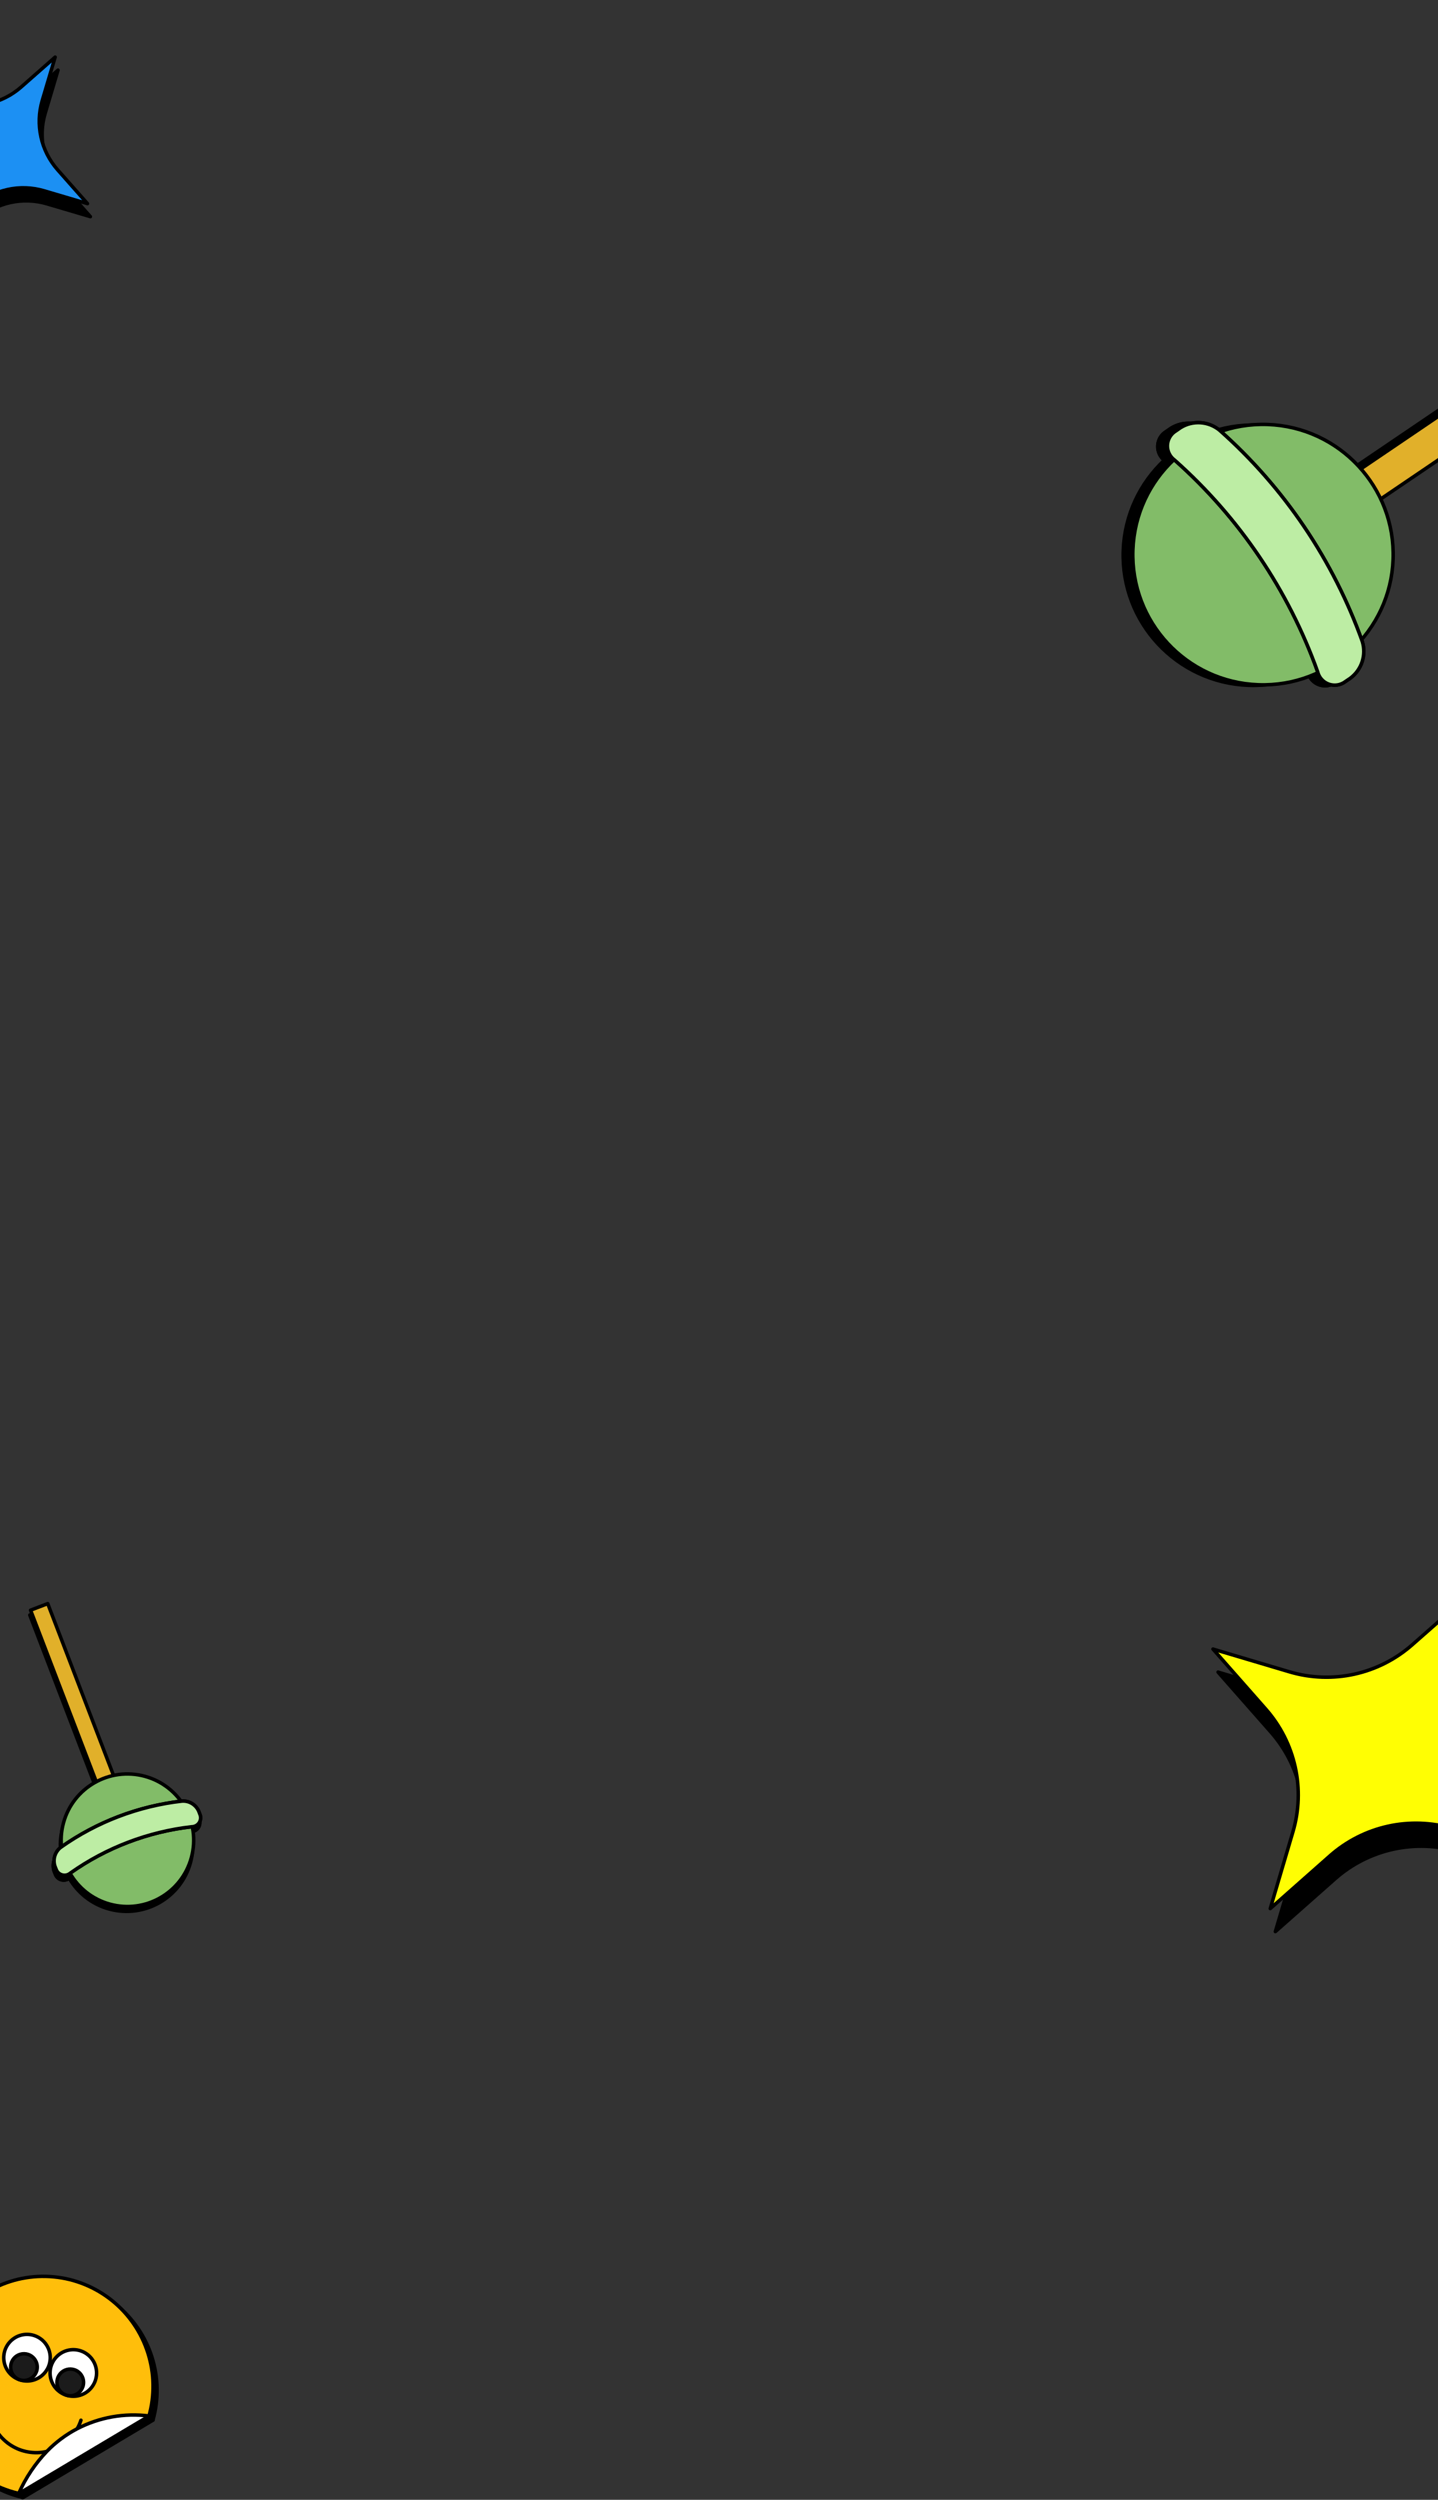 <svg width="412" height="716" viewBox="0 0 412 716" fill="none" xmlns="http://www.w3.org/2000/svg">
<rect x="0" y="0" width="412" height="716" fill="#333333" stroke="none"/>
<g style="mix-blend-mode:multiply">
<path d="M43.819 693.158L6.591 715.324H6.487C5.568 715.105 4.649 714.852 3.73 714.553C-2.116 712.62 -7.266 709.01 -11.082 704.17C-14.899 699.33 -17.212 693.473 -17.737 687.327C-18.261 681.181 -16.973 675.016 -14.032 669.597C-11.091 664.178 -6.627 659.744 -1.193 656.846C4.24 653.947 10.403 652.711 16.531 653.291C22.659 653.872 28.482 656.243 33.277 660.11C38.072 663.978 41.629 669.171 43.505 675.046C45.381 680.921 45.494 687.219 43.83 693.158H43.819Z" fill="black" stroke="black" stroke-linecap="round" stroke-linejoin="round"/>
<path d="M15.22 678.523C14.81 679.777 14.038 680.882 13.002 681.698C11.966 682.513 10.712 683.003 9.398 683.104C8.085 683.206 6.771 682.915 5.622 682.268C4.473 681.621 3.542 680.648 2.945 679.471C2.348 678.294 2.113 676.966 2.268 675.655C2.424 674.344 2.964 673.109 3.821 672.105C4.677 671.102 5.811 670.375 7.079 670.017C8.347 669.659 9.692 669.686 10.945 670.094C11.779 670.365 12.551 670.798 13.217 671.369C13.883 671.94 14.43 672.637 14.827 673.42C15.224 674.203 15.463 675.056 15.53 675.932C15.598 676.807 15.492 677.688 15.22 678.523Z" fill="black" stroke="black" stroke-linecap="round" stroke-linejoin="round"/>
<path d="M11.635 680.342C11.398 681.059 10.954 681.69 10.359 682.154C9.765 682.619 9.046 682.896 8.295 682.952C7.543 683.008 6.792 682.839 6.135 682.467C5.479 682.095 4.948 681.536 4.608 680.862C4.268 680.188 4.136 679.427 4.227 678.678C4.318 677.928 4.629 677.222 5.12 676.649C5.611 676.075 6.261 675.661 6.986 675.458C7.712 675.254 8.482 675.271 9.199 675.506C9.676 675.662 10.118 675.911 10.499 676.239C10.88 676.567 11.193 676.967 11.419 677.417C11.645 677.866 11.781 678.356 11.818 678.858C11.855 679.36 11.793 679.864 11.635 680.342Z" fill="black" stroke="black" stroke-linecap="round" stroke-linejoin="round"/>
<path d="M28.491 682.91C28.079 684.165 27.304 685.269 26.266 686.083C25.227 686.897 23.971 687.384 22.657 687.482C21.342 687.581 20.027 687.286 18.88 686.636C17.732 685.985 16.803 685.008 16.209 683.829C15.616 682.649 15.385 681.319 15.546 680.008C15.707 678.696 16.252 677.462 17.113 676.461C17.974 675.461 19.111 674.738 20.382 674.386C21.653 674.033 22.999 674.066 24.251 674.481C25.928 675.036 27.316 676.236 28.111 677.816C28.906 679.396 29.043 681.228 28.491 682.91Z" fill="black" stroke="black" stroke-linecap="round" stroke-linejoin="round"/>
<path d="M24.906 684.718C24.671 685.436 24.228 686.068 23.634 686.535C23.04 687.001 22.322 687.28 21.57 687.337C20.817 687.395 20.065 687.227 19.408 686.856C18.751 686.484 18.218 685.926 17.878 685.251C17.537 684.577 17.404 683.816 17.494 683.065C17.585 682.315 17.896 681.608 18.387 681.035C18.879 680.461 19.529 680.046 20.256 679.843C20.983 679.64 21.753 679.657 22.47 679.893C23.43 680.211 24.224 680.898 24.681 681.802C25.137 682.706 25.218 683.754 24.906 684.718Z" fill="black" stroke="black" stroke-linecap="round" stroke-linejoin="round"/>
<path d="M24.343 694.355C23.788 696.043 22.906 697.604 21.749 698.951C20.591 700.297 19.18 701.401 17.597 702.201C16.014 703.001 14.289 703.48 12.521 703.612C10.752 703.744 8.975 703.525 7.292 702.969C5.608 702.412 4.049 701.529 2.706 700.369C1.363 699.209 0.261 697.795 -0.537 696.208C-1.335 694.622 -1.814 692.893 -1.945 691.121C-2.077 689.349 -1.858 687.568 -1.303 685.881" stroke="black" stroke-linecap="round" stroke-linejoin="round"/>
<path d="M43.853 693.158L6.625 715.324L6.464 715.416C6.486 715.379 6.505 715.341 6.522 715.301C8.498 710.866 11.218 706.804 14.565 703.291C17.102 700.67 20.043 698.474 23.274 696.785C29.602 693.52 36.768 692.248 43.83 693.135L43.853 693.158Z" fill="black" stroke="black" stroke-linecap="round" stroke-linejoin="round"/>
</g>
<path d="M42.67 692.006L5.442 714.173H5.338C4.419 713.954 3.5 713.7 2.581 713.401C-3.265 711.469 -8.415 707.858 -12.232 703.018C-16.048 698.178 -18.361 692.322 -18.886 686.176C-19.41 680.03 -18.122 673.865 -15.181 668.446C-12.24 663.027 -7.776 658.593 -2.342 655.694C3.091 652.795 9.254 651.559 15.382 652.14C21.51 652.72 27.333 655.091 32.128 658.959C36.923 662.826 40.48 668.02 42.356 673.895C44.232 679.77 44.345 686.068 42.681 692.006H42.67Z" fill="#FFBE0B" stroke="black" stroke-linecap="round" stroke-linejoin="round"/>
<path d="M14.071 677.371C13.661 678.626 12.889 679.731 11.853 680.546C10.817 681.362 9.563 681.851 8.249 681.953C6.936 682.054 5.622 681.763 4.473 681.117C3.324 680.47 2.393 679.497 1.796 678.32C1.199 677.143 0.964 675.815 1.119 674.504C1.275 673.193 1.815 671.957 2.672 670.954C3.528 669.95 4.662 669.224 5.93 668.865C7.198 668.507 8.543 668.534 9.796 668.942C10.63 669.214 11.402 669.647 12.068 670.218C12.734 670.788 13.281 671.485 13.678 672.268C14.075 673.051 14.314 673.905 14.381 674.78C14.449 675.656 14.343 676.536 14.071 677.371Z" fill="white" stroke="black" stroke-linecap="round" stroke-linejoin="round"/>
<path d="M10.486 679.19C10.249 679.907 9.805 680.538 9.21 681.003C8.616 681.467 7.897 681.745 7.146 681.8C6.394 681.856 5.643 681.687 4.986 681.315C4.33 680.943 3.799 680.385 3.459 679.711C3.119 679.036 2.987 678.276 3.078 677.526C3.169 676.776 3.48 676.07 3.971 675.497C4.462 674.924 5.112 674.51 5.838 674.306C6.563 674.103 7.333 674.119 8.05 674.354C8.527 674.511 8.969 674.76 9.35 675.088C9.731 675.416 10.044 675.816 10.27 676.265C10.496 676.715 10.632 677.204 10.669 677.706C10.706 678.208 10.644 678.713 10.486 679.19Z" fill="#1B1B1B" stroke="black" stroke-linecap="round" stroke-linejoin="round"/>
<path d="M27.342 681.758C26.93 683.013 26.155 684.118 25.117 684.932C24.078 685.746 22.822 686.233 21.508 686.331C20.193 686.429 18.878 686.135 17.731 685.484C16.583 684.834 15.654 683.857 15.06 682.677C14.467 681.497 14.236 680.168 14.397 678.856C14.558 677.545 15.103 676.311 15.964 675.31C16.825 674.309 17.962 673.587 19.233 673.234C20.504 672.882 21.85 672.915 23.102 673.329C24.779 673.885 26.167 675.084 26.962 676.665C27.757 678.245 27.894 680.077 27.342 681.758Z" fill="white" stroke="black" stroke-linecap="round" stroke-linejoin="round"/>
<path d="M23.757 683.566C23.522 684.284 23.079 684.917 22.485 685.383C21.891 685.849 21.173 686.129 20.421 686.186C19.668 686.243 18.916 686.075 18.259 685.704C17.602 685.333 17.069 684.774 16.729 684.1C16.388 683.425 16.255 682.665 16.345 681.914C16.436 681.163 16.747 680.457 17.238 679.883C17.73 679.31 18.38 678.895 19.107 678.692C19.834 678.488 20.604 678.506 21.321 678.741C22.281 679.06 23.076 679.746 23.532 680.65C23.988 681.554 24.069 682.602 23.757 683.566Z" fill="#1B1B1B" stroke="black" stroke-linecap="round" stroke-linejoin="round"/>
<path d="M23.194 693.204C22.639 694.892 21.757 696.453 20.6 697.799C19.442 699.145 18.032 700.25 16.448 701.05C14.865 701.849 13.14 702.329 11.371 702.461C9.603 702.592 7.826 702.374 6.142 701.817C4.459 701.261 2.9 700.377 1.557 699.217C0.214 698.057 -0.888 696.644 -1.686 695.057C-2.484 693.47 -2.963 691.741 -3.094 689.969C-3.226 688.197 -3.007 686.417 -2.452 684.729" stroke="black" stroke-linecap="round" stroke-linejoin="round"/>
<path d="M42.704 692.006L5.476 714.173L5.315 714.265C5.337 714.228 5.356 714.189 5.373 714.15C7.349 709.715 10.069 705.653 13.416 702.14C15.954 699.519 18.894 697.322 22.125 695.634C28.453 692.368 35.619 691.096 42.681 691.983L42.704 692.006Z" fill="white" stroke="black" stroke-linecap="round" stroke-linejoin="round"/>
<g style="mix-blend-mode:multiply">
<path d="M16.622 20.091L12.929 32.506C11.922 35.914 11.796 39.522 12.562 42.992C13.329 46.462 14.963 49.681 17.311 52.349L25.89 62.053L13.461 58.382C10.053 57.375 6.445 57.249 2.974 58.015C-0.496 58.782 -3.715 60.416 -6.382 62.764L-16.086 71.343L-12.416 58.914C-11.409 55.506 -11.282 51.898 -12.049 48.427C-12.815 44.957 -14.449 41.738 -16.798 39.071L-25.362 29.344L-12.947 33.037C-9.539 34.044 -5.931 34.171 -2.461 33.404C1.009 32.638 4.229 31.004 6.896 28.655L16.622 20.091Z" fill="black" stroke="black" stroke-linecap="round" stroke-linejoin="round"/>
</g>
<path d="M15.799 16.362L12.105 28.776C11.098 32.184 10.972 35.792 11.738 39.262C12.505 42.732 14.139 45.952 16.488 48.619L25.066 58.323L12.637 54.652C9.229 53.645 5.621 53.519 2.151 54.285C-1.32 55.052 -4.539 56.686 -7.206 59.035L-16.91 67.613L-13.239 55.184C-12.232 51.776 -12.106 48.168 -12.873 44.697C-13.639 41.227 -15.273 38.008 -17.622 35.341L-26.185 25.614L-13.771 29.307C-10.363 30.314 -6.755 30.441 -3.285 29.674C0.186 28.908 3.405 27.274 6.072 24.925L15.799 16.362Z" fill="#1C90F3" stroke="black" stroke-linecap="round" stroke-linejoin="round"/>
<g style="mix-blend-mode:multiply">
<path d="M423.287 462.557L416.751 484.527C414.969 490.559 414.745 496.944 416.102 503.086C417.458 509.227 420.35 514.925 424.507 519.645L439.688 536.819L417.692 530.323C411.66 528.54 405.275 528.317 399.134 529.673C392.992 531.03 387.295 533.921 382.575 538.078L365.401 553.26L371.897 531.264C373.679 525.232 373.902 518.847 372.546 512.705C371.19 506.563 368.298 500.866 364.141 496.146L348.986 478.932L370.956 485.468C376.988 487.25 383.373 487.474 389.514 486.118C395.656 484.761 401.353 481.869 406.073 477.712L423.287 462.557Z" fill="black" stroke="black" stroke-linecap="round" stroke-linejoin="round"/>
</g>
<path d="M421.83 455.956L415.293 477.926C413.511 483.958 413.288 490.343 414.644 496.485C416 502.626 418.892 508.324 423.049 513.044L438.23 530.218L416.234 523.722C410.203 521.939 403.817 521.716 397.676 523.072C391.534 524.429 385.837 527.321 381.117 531.477L363.943 546.659L370.439 524.663C372.221 518.631 372.445 512.246 371.088 506.104C369.732 499.963 366.84 494.265 362.683 489.545L347.528 472.331L369.498 478.867C375.53 480.65 381.915 480.873 388.056 479.517C394.198 478.16 399.895 475.268 404.615 471.112L421.83 455.956Z" fill="#FFFE03" stroke="black" stroke-linecap="round" stroke-linejoin="round"/>
<g style="mix-blend-mode:multiply">
<path d="M13.447 460.702L8.536 462.583L31.575 522.731L36.486 520.85L13.447 460.702Z" fill="black" stroke="black" stroke-width="1.002" stroke-linecap="round" stroke-linejoin="round"/>
<path d="M31.293 546.792C41.408 549.542 51.837 543.571 54.587 533.456C57.337 523.341 51.366 512.912 41.251 510.162C31.136 507.412 20.706 513.383 17.956 523.498C15.206 533.613 21.177 544.042 31.293 546.792Z" fill="black" stroke="black" stroke-linecap="round" stroke-linejoin="round"/>
<path d="M17.168 530.525C27.451 523.254 39.402 518.694 51.915 517.269C52.923 517.203 53.927 517.45 54.789 517.979C55.65 518.507 56.326 519.29 56.724 520.219L57.022 521C57.198 521.391 57.274 521.819 57.241 522.246C57.209 522.673 57.071 523.085 56.838 523.445C56.605 523.805 56.286 524.1 55.909 524.304C55.533 524.508 55.111 524.615 54.683 524.614C42.172 526.045 30.222 530.604 19.936 537.87C19.618 538.15 19.234 538.347 18.821 538.441C18.407 538.536 17.976 538.526 17.567 538.412C17.159 538.298 16.785 538.084 16.48 537.789C16.175 537.494 15.948 537.127 15.82 536.723L15.514 535.947C15.192 534.983 15.179 533.943 15.475 532.972C15.772 532 16.364 531.145 17.168 530.525Z" fill="black"/>
<path d="M17.168 530.525C27.451 523.254 39.402 518.694 51.915 517.269C52.923 517.203 53.927 517.45 54.789 517.979C55.65 518.507 56.326 519.29 56.724 520.219L57.022 521C57.198 521.391 57.274 521.819 57.241 522.246C57.209 522.673 57.071 523.085 56.838 523.445C56.605 523.805 56.286 524.1 55.909 524.304C55.533 524.508 55.111 524.615 54.683 524.614C42.172 526.045 30.222 530.604 19.936 537.87C19.618 538.15 19.234 538.347 18.821 538.441C18.407 538.536 17.976 538.526 17.567 538.412C17.159 538.298 16.785 538.084 16.48 537.789C16.175 537.494 15.948 537.127 15.82 536.723L15.514 535.947C15.192 534.983 15.179 533.943 15.475 532.972C15.772 532 16.364 531.145 17.168 530.525Z" stroke="black" stroke-linecap="round" stroke-linejoin="round"/>
<path d="M17.168 530.525C27.451 523.254 39.402 518.694 51.915 517.269C52.923 517.203 53.927 517.45 54.789 517.979C55.65 518.507 56.326 519.29 56.724 520.219L57.022 521C57.198 521.391 57.274 521.819 57.241 522.246C57.209 522.673 57.071 523.085 56.838 523.445C56.605 523.805 56.286 524.1 55.909 524.304C55.533 524.508 55.111 524.615 54.683 524.614C42.172 526.045 30.222 530.604 19.936 537.87C19.618 538.15 19.234 538.347 18.821 538.441C18.407 538.536 17.976 538.526 17.567 538.412C17.159 538.298 16.785 538.084 16.48 537.789C16.175 537.494 15.948 537.127 15.82 536.723L15.514 535.947C15.192 534.983 15.179 533.943 15.475 532.972C15.772 532 16.364 531.145 17.168 530.525Z" fill="black" stroke="black" stroke-linecap="round" stroke-linejoin="round"/>
</g>
<path d="M13.674 459.313L8.763 461.194L31.802 521.342L36.713 519.461L13.674 459.313Z" fill="#E1B02A" stroke="black" stroke-width="1.002" stroke-linecap="round" stroke-linejoin="round"/>
<path d="M31.528 545.401C41.644 548.151 52.073 542.18 54.823 532.065C57.573 521.949 51.602 511.52 41.487 508.77C31.371 506.02 20.942 511.991 18.192 522.106C15.442 532.222 21.413 542.651 31.528 545.401Z" fill="#82BC68" stroke="black" stroke-linecap="round" stroke-linejoin="round"/>
<path d="M17.404 529.131C27.687 521.859 39.638 517.3 52.151 515.875C53.159 515.808 54.163 516.056 55.024 516.584C55.886 517.113 56.562 517.895 56.959 518.824L57.257 519.606C57.434 519.996 57.509 520.425 57.477 520.852C57.445 521.279 57.306 521.691 57.073 522.051C56.841 522.41 56.522 522.706 56.145 522.91C55.769 523.114 55.347 523.221 54.919 523.22C42.407 524.651 30.458 529.21 20.172 536.475C19.853 536.756 19.47 536.952 19.056 537.047C18.642 537.141 18.212 537.131 17.803 537.017C17.394 536.903 17.02 536.689 16.715 536.394C16.41 536.099 16.183 535.733 16.056 535.328L15.749 534.552C15.428 533.589 15.415 532.549 15.711 531.577C16.008 530.606 16.599 529.75 17.404 529.131Z" fill="#F6E4E4"/>
<path d="M17.404 529.131C27.687 521.859 39.638 517.3 52.151 515.875C53.159 515.808 54.163 516.056 55.024 516.584C55.886 517.113 56.562 517.895 56.959 518.824L57.257 519.606C57.434 519.996 57.509 520.425 57.477 520.852C57.445 521.279 57.306 521.691 57.073 522.051C56.841 522.41 56.522 522.706 56.145 522.91C55.769 523.114 55.347 523.221 54.919 523.22C42.407 524.651 30.458 529.21 20.172 536.475C19.853 536.756 19.47 536.952 19.056 537.047C18.642 537.141 18.212 537.131 17.803 537.017C17.394 536.903 17.02 536.689 16.715 536.394C16.41 536.099 16.183 535.733 16.056 535.328L15.749 534.552C15.428 533.589 15.415 532.549 15.711 531.577C16.008 530.606 16.599 529.75 17.404 529.131V529.131Z" stroke="black" stroke-linecap="round" stroke-linejoin="round"/>
<path d="M17.404 529.131C27.687 521.859 39.638 517.3 52.151 515.875C53.159 515.808 54.163 516.056 55.024 516.584C55.886 517.113 56.562 517.895 56.959 518.824L57.257 519.606C57.434 519.996 57.509 520.425 57.477 520.852C57.445 521.279 57.306 521.691 57.073 522.051C56.841 522.41 56.522 522.706 56.145 522.91C55.769 523.114 55.347 523.221 54.919 523.22C42.407 524.651 30.458 529.21 20.172 536.475C19.853 536.756 19.47 536.952 19.056 537.047C18.642 537.141 18.212 537.131 17.803 537.017C17.394 536.903 17.02 536.689 16.715 536.394C16.41 536.099 16.183 535.733 16.056 535.328L15.749 534.552C15.428 533.589 15.415 532.549 15.711 531.577C16.008 530.606 16.599 529.75 17.404 529.131Z" fill="#BDEDA4" stroke="black" stroke-linecap="round" stroke-linejoin="round"/>
<g style="mix-blend-mode:multiply">
<path d="M478.551 85.002L472.752 76.448L367.983 147.467L373.782 156.021L478.551 85.002Z" fill="black" stroke="black" stroke-width="1.002" stroke-linecap="round" stroke-linejoin="round"/>
<path d="M321.817 157.702C321.086 178.288 337.181 195.569 357.767 196.301C378.353 197.033 395.634 180.938 396.366 160.352C397.098 139.766 381.003 122.484 360.417 121.753C339.831 121.021 322.549 137.116 321.817 157.702Z" fill="black" stroke="black" stroke-linecap="round" stroke-linejoin="round"/>
<path d="M346.618 123.392C365.136 139.811 379.212 160.636 387.542 183.94C388.121 185.839 388.097 187.871 387.471 189.756C386.846 191.641 385.652 193.285 384.052 194.461L382.69 195.382C382.022 195.894 381.236 196.231 380.405 196.36C379.573 196.49 378.722 196.409 377.93 196.125C377.138 195.841 376.43 195.362 375.87 194.733C375.311 194.105 374.918 193.345 374.728 192.525C366.386 169.227 352.312 148.404 333.804 131.978C333.125 131.494 332.577 130.848 332.211 130.099C331.845 129.349 331.671 128.521 331.706 127.688C331.741 126.854 331.983 126.043 332.411 125.327C332.839 124.611 333.438 124.014 334.155 123.588L335.503 122.654C337.203 121.608 339.186 121.116 341.178 121.249C343.17 121.381 345.071 122.13 346.618 123.392Z" fill="black"/>
<path d="M346.618 123.392C365.136 139.811 379.212 160.636 387.542 183.94C388.121 185.839 388.097 187.871 387.471 189.756C386.846 191.641 385.652 193.285 384.052 194.461L382.69 195.382C382.022 195.894 381.236 196.231 380.405 196.36C379.573 196.49 378.722 196.409 377.93 196.125C377.138 195.841 376.43 195.362 375.87 194.733C375.311 194.105 374.918 193.345 374.728 192.525C366.386 169.227 352.312 148.404 333.804 131.978C333.125 131.494 332.577 130.848 332.211 130.099C331.845 129.349 331.671 128.521 331.706 127.688C331.741 126.854 331.983 126.043 332.411 125.327C332.839 124.611 333.438 124.014 334.155 123.588L335.503 122.654C337.203 121.608 339.186 121.116 341.178 121.249C343.17 121.381 345.071 122.13 346.618 123.392Z" stroke="black" stroke-linecap="round" stroke-linejoin="round"/>
<path d="M346.618 123.392C365.136 139.811 379.212 160.636 387.542 183.94C388.121 185.839 388.097 187.871 387.471 189.756C386.846 191.641 385.652 193.285 384.052 194.461L382.69 195.382C382.022 195.894 381.236 196.231 380.405 196.36C379.573 196.49 378.722 196.409 377.93 196.125C377.138 195.841 376.43 195.362 375.87 194.733C375.311 194.105 374.918 193.345 374.728 192.525C366.386 169.227 352.312 148.404 333.804 131.978C333.125 131.494 332.577 130.848 332.211 130.099C331.845 129.349 331.671 128.521 331.706 127.688C331.741 126.854 331.983 126.043 332.411 125.327C332.839 124.611 333.438 124.014 334.155 123.588L335.503 122.654C337.203 121.608 339.186 121.116 341.178 121.249C343.17 121.381 345.071 122.13 346.618 123.392Z" fill="black" stroke="black" stroke-linecap="round" stroke-linejoin="round"/>
</g>
<path d="M481.309 84.815L475.511 76.261L370.742 147.28L376.541 155.834L481.309 84.815Z" fill="#E1B02A" stroke="black" stroke-width="1.002" stroke-linecap="round" stroke-linejoin="round"/>
<path d="M324.585 157.53C323.854 178.116 339.949 195.398 360.535 196.129C381.121 196.861 398.402 180.766 399.134 160.18C399.866 139.594 383.771 122.313 363.185 121.581C342.599 120.849 325.317 136.944 324.585 157.53Z" fill="#82BC68" stroke="black" stroke-linecap="round" stroke-linejoin="round"/>
<path d="M349.391 123.219C367.909 139.637 381.985 160.462 390.316 183.766C390.895 185.666 390.87 187.698 390.245 189.582C389.62 191.467 388.425 193.111 386.826 194.288L385.463 195.208C384.795 195.721 384.01 196.057 383.178 196.187C382.347 196.316 381.496 196.235 380.704 195.951C379.911 195.667 379.203 195.189 378.644 194.56C378.084 193.931 377.692 193.172 377.502 192.352C369.16 169.053 355.086 148.231 336.577 131.804C335.898 131.32 335.351 130.674 334.985 129.925C334.618 129.176 334.445 128.347 334.48 127.514C334.515 126.681 334.757 125.869 335.185 125.154C335.612 124.438 336.212 123.84 336.929 123.414L338.277 122.481C339.976 121.434 341.96 120.943 343.952 121.075C345.944 121.207 347.845 121.956 349.391 123.219Z" fill="#F6E4E4"/>
<path d="M349.391 123.219C367.909 139.637 381.985 160.462 390.316 183.766C390.895 185.666 390.87 187.698 390.245 189.582C389.62 191.467 388.425 193.111 386.826 194.288L385.463 195.208C384.795 195.721 384.01 196.057 383.178 196.187C382.347 196.316 381.496 196.235 380.704 195.951C379.911 195.667 379.203 195.189 378.644 194.56C378.084 193.931 377.692 193.172 377.502 192.352C369.16 169.053 355.086 148.231 336.577 131.804C335.898 131.32 335.351 130.674 334.985 129.925C334.618 129.176 334.445 128.347 334.48 127.514C334.515 126.681 334.757 125.869 335.185 125.154C335.612 124.438 336.212 123.84 336.929 123.414L338.277 122.481C339.976 121.434 341.96 120.943 343.952 121.075C345.944 121.207 347.845 121.956 349.391 123.219V123.219Z" stroke="black" stroke-linecap="round" stroke-linejoin="round"/>
<path d="M349.391 123.219C367.909 139.637 381.985 160.462 390.316 183.766C390.895 185.666 390.87 187.698 390.245 189.582C389.62 191.467 388.425 193.111 386.826 194.288L385.463 195.208C384.795 195.721 384.01 196.057 383.178 196.187C382.347 196.316 381.496 196.235 380.704 195.951C379.911 195.667 379.203 195.189 378.644 194.56C378.084 193.931 377.692 193.172 377.502 192.352C369.16 169.053 355.086 148.231 336.577 131.804C335.898 131.32 335.351 130.674 334.985 129.925C334.618 129.176 334.445 128.347 334.48 127.514C334.515 126.681 334.757 125.869 335.185 125.154C335.612 124.438 336.212 123.84 336.929 123.414L338.277 122.481C339.976 121.434 341.96 120.943 343.952 121.075C345.944 121.207 347.845 121.956 349.391 123.219Z" fill="#BDEDA4" stroke="black" stroke-linecap="round" stroke-linejoin="round"/>
</svg>
